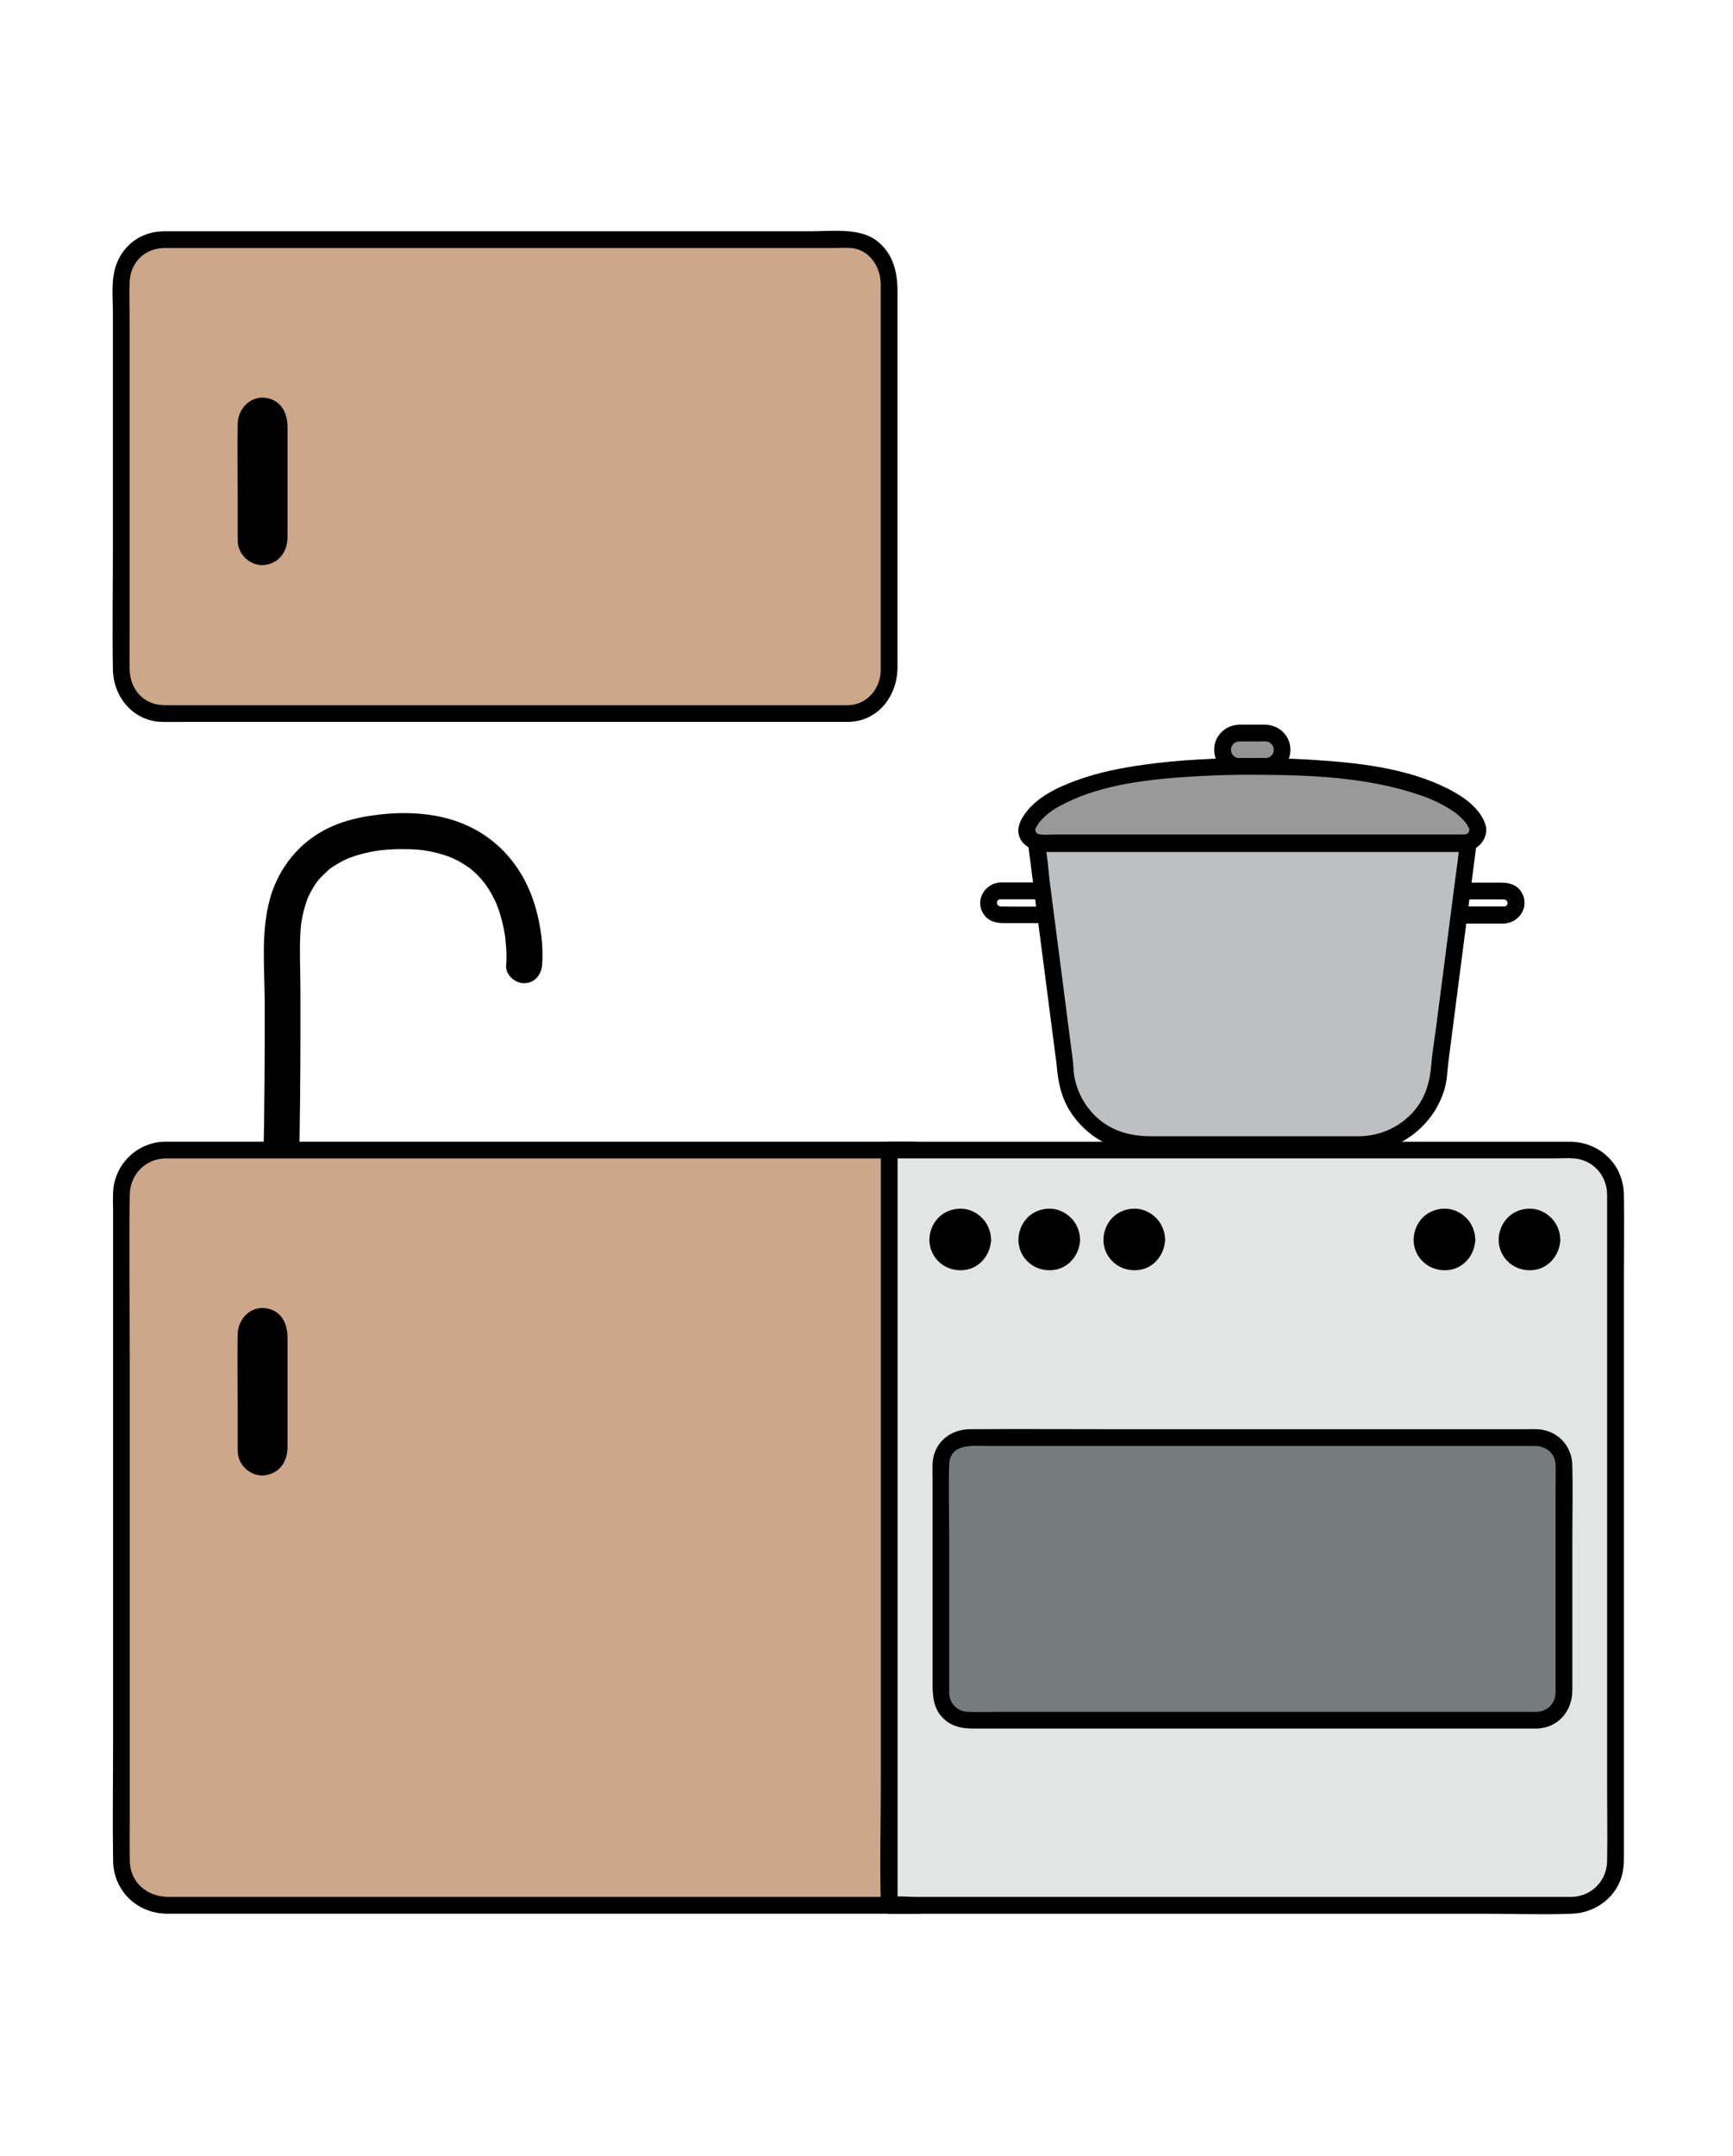 <svg width="308" height="383" viewBox="0 0 308 383" fill="none" xmlns="http://www.w3.org/2000/svg">
<path d="M53.176 205.575C53.316 198.835 53.376 192.095 53.396 185.355C53.406 182.185 53.406 179.005 53.396 175.835C53.386 172.665 53.226 169.375 53.366 166.155C53.426 164.875 53.486 164.245 53.666 163.275C53.866 162.165 54.156 161.075 54.526 160.015C54.596 159.835 54.666 159.655 54.726 159.475C55.046 158.605 54.436 160.005 54.856 159.195C55.066 158.785 55.266 158.375 55.496 157.975C55.726 157.575 55.956 157.205 56.216 156.845C56.316 156.705 56.416 156.555 56.526 156.415C56.106 156.985 56.576 156.365 56.686 156.245C57.256 155.585 57.876 155.015 58.526 154.435C59.176 153.855 57.996 154.775 58.696 154.305C58.836 154.205 58.976 154.105 59.116 154.005C59.546 153.715 59.996 153.445 60.446 153.195C60.836 152.985 61.236 152.795 61.626 152.605C62.416 152.215 61.016 152.815 61.856 152.505C62.026 152.445 62.196 152.375 62.366 152.315C63.326 151.965 64.316 151.685 65.316 151.465C65.786 151.365 66.266 151.265 66.736 151.185C66.926 151.155 67.126 151.125 67.316 151.095C66.596 151.205 67.586 151.065 67.656 151.055C68.786 150.935 69.926 150.865 71.066 150.855C72.206 150.845 73.286 150.865 74.396 150.965C74.606 150.985 74.816 151.005 75.026 151.025C76.036 151.105 74.426 150.905 75.406 151.075C75.936 151.165 76.476 151.255 76.996 151.375C77.886 151.575 78.776 151.825 79.636 152.135C79.856 152.215 80.856 152.655 80.186 152.335C80.636 152.545 81.076 152.755 81.516 152.985C82.206 153.365 82.836 153.805 83.496 154.235C84.156 154.665 82.996 153.775 83.566 154.285C83.676 154.385 83.796 154.475 83.906 154.575C84.236 154.865 84.556 155.155 84.866 155.465C85.116 155.715 85.356 155.975 85.596 156.245C85.726 156.395 86.456 157.345 85.896 156.575C86.336 157.175 86.766 157.795 87.146 158.445C87.476 159.015 87.786 159.605 88.066 160.205C88.116 160.325 88.166 160.445 88.226 160.555C88.526 161.185 87.966 159.855 88.206 160.505C88.326 160.835 88.456 161.155 88.576 161.485C89.036 162.795 89.386 164.145 89.626 165.515C89.676 165.805 89.726 166.095 89.776 166.395C89.926 167.325 89.716 165.755 89.796 166.535C89.846 167.085 89.906 167.635 89.946 168.185C90.016 169.275 90.056 170.395 89.956 171.485C89.806 173.205 91.526 174.675 93.146 174.675C94.996 174.675 96.186 173.205 96.336 171.485C96.626 168.065 96.096 164.385 95.146 161.115C93.126 154.115 88.376 148.555 81.476 146.025C77.136 144.435 72.236 144.195 67.676 144.685C63.116 145.175 58.966 146.285 55.386 148.885C51.806 151.485 49.156 155.355 47.956 159.765C46.336 165.695 47.036 172.145 47.046 178.215C47.066 187.345 47.016 196.475 46.826 205.605C46.736 209.715 53.116 209.715 53.206 205.605L53.176 205.575Z" fill="black"/>
<path d="M162.846 338.495H29.376C25.066 338.495 21.566 334.995 21.566 330.685V212.115C21.566 207.805 25.066 204.305 29.376 204.305H162.846C167.156 204.305 170.656 207.805 170.656 212.115V330.685C170.656 334.995 167.156 338.495 162.846 338.495Z" fill="#CCA789"/>
<path d="M162.846 337.005H149.946C139.576 337.005 129.196 337.005 118.826 337.005H80.866C69.756 337.005 58.646 337.005 47.546 337.005C41.696 337.005 35.856 337.005 30.006 337.005C26.196 337.005 23.096 334.495 23.066 330.505C23.046 328.215 23.066 325.925 23.066 323.645V241.705C23.066 231.885 22.926 222.045 23.066 212.225C23.116 208.685 25.816 205.865 29.386 205.805C29.696 205.805 29.996 205.805 30.306 205.805H160.016C161.716 205.805 163.646 205.615 165.246 206.265C167.716 207.275 169.156 209.665 169.176 212.275C169.176 212.855 169.176 213.445 169.176 214.025C169.176 221.465 169.176 228.915 169.176 236.355C169.176 243.795 169.176 260.555 169.176 272.655V308.485C169.176 315.475 169.176 322.465 169.176 329.445C169.176 329.845 169.176 330.255 169.176 330.665C169.116 334.185 166.376 336.935 162.856 337.015C160.946 337.055 160.936 340.035 162.856 339.995C167.376 339.895 171.346 336.665 172.026 332.125C172.146 331.365 172.146 330.625 172.146 329.865V322.615C172.146 312.605 172.146 302.595 172.146 292.585V254.145C172.146 243.605 172.146 233.075 172.146 222.535V213.925C172.146 213.365 172.146 212.795 172.146 212.235C172.106 209.175 170.746 206.385 168.266 204.575C165.936 202.865 163.346 202.825 160.646 202.825H30.216C29.706 202.825 29.196 202.815 28.696 202.855C24.136 203.235 20.506 206.865 20.126 211.425C20.026 212.665 20.096 213.925 20.096 215.165V223.025C20.096 230.585 20.096 238.145 20.096 245.715C20.096 253.285 20.096 262.955 20.096 271.565V309.255C20.096 316.355 19.996 323.455 20.096 330.555C20.176 335.935 24.376 339.965 29.716 339.985C31.556 339.985 33.386 339.985 35.226 339.985C44.086 339.985 52.936 339.985 61.796 339.985C74.276 339.985 86.766 339.985 99.246 339.985C111.726 339.985 123.586 339.985 135.756 339.985H162.856C164.776 339.985 164.776 337.005 162.856 337.005H162.846Z" fill="black"/>
<path d="M46.676 233.855H46.666C45.042 233.855 43.726 235.171 43.726 236.795V257.695C43.726 259.319 45.042 260.635 46.666 260.635H46.676C48.3 260.635 49.616 259.319 49.616 257.695V236.795C49.616 235.171 48.3 233.855 46.676 233.855Z" fill="black"/>
<path d="M46.666 259.145C45.076 259.145 45.206 257.505 45.206 256.405V238.705C45.206 237.805 44.946 236.325 45.736 235.685C46.726 234.865 48.026 235.625 48.126 236.815C48.146 237.095 48.126 237.395 48.126 237.675V255.785C48.126 257.035 48.466 259.045 46.666 259.155C44.766 259.265 44.746 262.245 46.666 262.135C49.536 261.965 51.096 259.795 51.096 257.085V237.685C51.096 235.365 50.226 233.155 47.736 232.515C44.736 231.745 42.276 234.205 42.236 237.095C42.176 241.345 42.236 245.605 42.236 249.855V256.785C42.236 257.345 42.216 257.895 42.306 258.445C42.656 260.545 44.536 262.135 46.666 262.135C48.586 262.135 48.586 259.155 46.666 259.155V259.145Z" fill="black"/>
<path d="M150.886 126.765H28.716C24.766 126.765 21.566 123.265 21.566 118.955V50.385C21.566 46.075 24.766 42.575 28.716 42.575H150.886C154.836 42.575 158.036 46.075 158.036 50.385V118.955C158.036 123.265 154.836 126.765 150.886 126.765Z" fill="#CCA789"/>
<path d="M150.886 125.275H93.166C83.616 125.275 74.076 125.275 64.526 125.275C56.726 125.275 48.926 125.275 41.126 125.275C37.146 125.275 33.166 125.275 29.186 125.275C25.606 125.275 23.106 122.515 23.046 118.945C23.006 116.675 23.046 114.405 23.046 112.125V57.255C23.046 54.855 22.946 52.425 23.046 50.015C23.206 46.495 25.876 44.055 29.296 44.055H133.526C138.636 44.055 143.736 44.055 148.846 44.055C149.756 44.055 150.736 43.965 151.636 44.105C154.656 44.565 156.476 47.495 156.526 50.375C156.526 50.755 156.526 51.135 156.526 51.515V99.445C156.526 105.665 156.526 111.885 156.526 118.105C156.526 118.505 156.536 118.905 156.526 119.305C156.386 122.395 154.076 125.185 150.876 125.265C148.966 125.315 148.956 128.285 150.876 128.245C156.136 128.115 159.496 123.565 159.506 118.565C159.506 116.545 159.506 114.525 159.506 112.505V51.665C159.506 48.155 158.636 44.795 155.616 42.625C152.596 40.455 147.716 41.085 144.086 41.085H29.236C25.406 41.085 22.176 43.195 20.746 46.795C19.686 49.455 20.066 52.765 20.066 55.575C20.066 64.135 20.066 72.695 20.066 81.255C20.066 89.815 20.066 91.995 20.066 97.365C20.066 104.555 19.946 111.745 20.066 118.935C20.146 123.895 23.746 128.175 28.856 128.255C29.996 128.275 31.136 128.255 32.276 128.255H106.696C115.366 128.255 124.046 128.255 132.716 128.255C138.046 128.255 143.376 128.255 148.706 128.255H150.876C152.796 128.255 152.796 125.275 150.876 125.275H150.886Z" fill="black"/>
<path d="M46.676 72.125H46.666C45.042 72.125 43.726 73.441 43.726 75.065V95.965C43.726 97.589 45.042 98.905 46.666 98.905H46.676C48.3 98.905 49.616 97.589 49.616 95.965V75.065C49.616 73.441 48.3 72.125 46.676 72.125Z" fill="black"/>
<path d="M46.666 97.415C45.076 97.415 45.206 95.775 45.206 94.675V76.975C45.206 76.075 44.946 74.595 45.736 73.955C46.726 73.135 48.026 73.895 48.126 75.085C48.146 75.365 48.126 75.665 48.126 75.945V94.055C48.126 95.305 48.466 97.315 46.666 97.425C44.766 97.535 44.746 100.515 46.666 100.405C49.536 100.235 51.096 98.065 51.096 95.355V75.955C51.096 73.635 50.226 71.425 47.736 70.785C44.736 70.015 42.276 72.475 42.236 75.365C42.176 79.615 42.236 83.875 42.236 88.125V95.055C42.236 95.615 42.216 96.165 42.306 96.715C42.656 98.815 44.536 100.405 46.666 100.405C48.586 100.405 48.586 97.425 46.666 97.425V97.415Z" fill="black"/>
<path d="M279.306 338.495H158.036V204.305H279.306C283.616 204.305 287.116 207.805 287.116 212.115V330.685C287.116 334.995 283.616 338.495 279.306 338.495Z" fill="#E3E5E5"/>
<path d="M279.306 337.005H162.976C161.446 337.005 159.766 336.805 158.246 337.005C158.176 337.005 158.106 337.005 158.036 337.005L159.526 338.495V204.305L158.036 205.795H170.876C181.006 205.795 191.146 205.795 201.276 205.795C213.316 205.795 225.346 205.795 237.386 205.795H276.336C277.816 205.795 279.506 205.625 280.936 206.005C283.766 206.765 285.586 209.315 285.626 212.195C285.626 212.675 285.626 213.145 285.626 213.625V249.745C285.626 261.745 285.626 273.755 285.626 285.755C285.626 297.755 285.626 306.545 285.626 316.945C285.626 321.515 285.706 326.095 285.626 330.665C285.566 334.175 282.816 336.925 279.306 337.005C277.396 337.045 277.386 340.025 279.306 339.985C283.606 339.895 287.536 336.925 288.396 332.615C288.566 331.735 288.606 330.875 288.606 329.995V323.595C288.606 314.385 288.606 305.175 288.606 295.965C288.606 286.755 288.606 271.655 288.606 259.495V227.225C288.606 222.215 288.686 217.205 288.606 212.195C288.516 206.855 284.286 202.855 278.996 202.835C277.176 202.835 275.356 202.835 273.536 202.835H247.346C235.296 202.835 223.246 202.835 211.186 202.835C199.976 202.835 188.756 202.835 177.546 202.835H158.036C157.236 202.835 156.546 203.515 156.546 204.325V316.605C156.546 323.795 156.346 331.015 156.546 338.195C156.546 338.295 156.546 338.405 156.546 338.505C156.546 339.305 157.226 339.995 158.036 339.995H264.396C269.286 339.995 274.216 340.185 279.106 339.995C279.176 339.995 279.246 339.995 279.316 339.995C281.236 339.995 281.236 337.015 279.316 337.015L279.306 337.005Z" fill="black"/>
<path d="M267.336 161.055C263.516 161.055 259.696 161.055 255.876 161.055L257.366 162.545V158.285L255.876 159.775C259.656 159.775 263.446 159.725 267.226 159.775C268.176 159.785 268.186 161.025 267.326 161.065C265.416 161.145 265.406 164.125 267.326 164.045C270.076 163.925 271.916 160.935 270.386 158.505C269.536 157.155 268.136 156.815 266.666 156.815C263.926 156.815 261.186 156.815 258.446 156.815C257.586 156.815 256.726 156.815 255.866 156.815C255.066 156.815 254.376 157.495 254.376 158.305V162.565C254.376 163.365 255.056 164.055 255.866 164.055C259.686 164.055 263.506 164.055 267.326 164.055C269.246 164.055 269.246 161.075 267.326 161.075L267.336 161.055Z" fill="black"/>
<path d="M177.806 159.765C181.626 159.765 185.446 159.765 189.266 159.765L187.776 158.275V162.535L189.266 161.045C185.486 161.045 181.696 161.095 177.916 161.045C176.966 161.035 176.956 159.795 177.816 159.755C179.726 159.675 179.736 156.695 177.816 156.775C175.066 156.895 173.226 159.885 174.756 162.315C175.606 163.665 177.006 164.005 178.476 164.005H186.696C187.556 164.005 188.416 164.005 189.276 164.005C190.076 164.005 190.766 163.325 190.766 162.515V158.255C190.766 157.455 190.086 156.765 189.276 156.765C185.456 156.765 181.636 156.765 177.816 156.765C175.896 156.765 175.896 159.745 177.816 159.745L177.806 159.765Z" fill="black"/>
<path d="M267.336 161.055C263.516 161.055 259.696 161.055 255.876 161.055L257.366 162.545V158.285L255.876 159.775C259.656 159.775 263.446 159.725 267.226 159.775C268.176 159.785 268.186 161.025 267.326 161.065C265.416 161.145 265.406 164.125 267.326 164.045C270.076 163.925 271.916 160.935 270.386 158.505C269.536 157.155 268.136 156.815 266.666 156.815C263.926 156.815 261.186 156.815 258.446 156.815C257.586 156.815 256.726 156.815 255.866 156.815C255.066 156.815 254.376 157.495 254.376 158.305V162.565C254.376 163.365 255.056 164.055 255.866 164.055C259.686 164.055 263.506 164.055 267.326 164.055C269.246 164.055 269.246 161.075 267.326 161.075L267.336 161.055Z" fill="black"/>
<path d="M241.556 203.355H203.586C195.676 203.355 189.266 196.945 189.266 189.035L184.206 149.875H260.946L255.886 189.035C255.886 196.945 249.476 203.355 241.566 203.355H241.556Z" fill="#BEBFC1"/>
<path d="M241.556 201.865H204.626C201.056 201.865 197.686 201.025 194.976 198.555C192.886 196.645 191.486 194.135 190.956 191.355C190.766 190.365 190.796 189.355 190.666 188.345C189.816 181.795 188.976 175.245 188.126 168.705C187.616 164.765 187.106 160.835 186.596 156.895C186.316 154.705 186.226 152.365 185.736 150.215C185.706 150.105 185.706 149.985 185.696 149.875L184.206 151.365H260.946L259.456 149.875C258.636 156.235 257.816 162.595 256.986 168.955L255.246 182.395C254.966 184.585 254.566 186.795 254.396 188.995C254.136 192.245 253.336 195.165 251.076 197.635C248.616 200.335 245.196 201.815 241.556 201.865C239.646 201.885 239.636 204.865 241.556 204.845C248.516 204.765 254.776 200.175 256.746 193.445C257.226 191.795 257.226 190.135 257.446 188.455L257.896 184.945C259.066 175.895 260.236 166.845 261.406 157.795C261.746 155.155 262.086 152.515 262.426 149.875C262.526 149.075 261.656 148.385 260.936 148.385H184.196C183.466 148.385 182.606 149.075 182.706 149.875C183.406 155.295 184.106 160.705 184.806 166.125C185.736 173.305 186.666 180.495 187.596 187.675C187.656 188.125 187.736 188.585 187.776 189.035C188.026 192.045 188.526 194.775 190.156 197.385C193.066 202.025 198.166 204.795 203.626 204.845C209.566 204.905 215.506 204.845 221.446 204.845C228.026 204.845 234.626 205.005 241.196 204.845C241.316 204.845 241.436 204.845 241.556 204.845C243.476 204.845 243.476 201.865 241.556 201.865Z" fill="black"/>
<path d="M224.896 130.225H220.246C218.606 130.225 217.276 131.555 217.276 133.195V133.205C217.276 134.845 218.606 136.175 220.246 136.175H224.896C226.537 136.175 227.866 134.845 227.866 133.205V133.195C227.866 131.555 226.537 130.225 224.896 130.225Z" fill="#939393"/>
<path d="M224.896 134.675C223.646 134.675 222.396 134.675 221.146 134.675C220.896 134.675 220.646 134.675 220.406 134.675C220.356 134.675 220.316 134.675 220.266 134.675C220.216 134.675 220.156 134.675 220.106 134.675C219.926 134.665 219.906 134.665 220.066 134.675C219.976 134.655 219.876 134.635 219.786 134.605C219.426 134.535 219.936 134.725 219.626 134.545C219.506 134.475 219.386 134.415 219.276 134.325C219.546 134.525 218.926 133.915 219.126 134.175C219.046 134.065 218.976 133.945 218.906 133.825C218.726 133.515 218.916 134.015 218.846 133.665C218.846 133.635 218.746 133.185 218.786 133.495C218.766 133.345 218.776 133.205 218.776 133.055C218.776 132.755 218.796 132.945 218.776 133.015C218.806 132.875 218.846 132.735 218.886 132.605C218.786 132.885 218.956 132.485 218.976 132.455C218.996 132.425 219.256 132.085 219.066 132.305C219.156 132.205 219.256 132.105 219.356 132.015C219.136 132.205 219.476 131.945 219.506 131.925C219.586 131.875 219.666 131.835 219.756 131.795C219.496 131.905 220.016 131.735 220.076 131.725C219.796 131.785 220.226 131.725 220.286 131.725C220.336 131.725 220.396 131.725 220.446 131.725C220.756 131.725 221.066 131.725 221.366 131.725H223.696C224.186 131.725 224.706 131.675 225.196 131.735C224.886 131.695 225.336 131.785 225.366 131.795C225.686 131.865 225.256 131.695 225.526 131.855C225.646 131.925 225.766 131.985 225.876 132.075C225.656 131.905 226.046 132.265 226.086 132.305C225.896 132.085 226.156 132.425 226.176 132.455C226.226 132.535 226.266 132.615 226.306 132.705C226.246 132.565 226.246 132.575 226.306 132.745C226.326 132.835 226.356 132.925 226.376 133.025C226.306 132.725 226.376 133.165 226.376 133.215C226.376 134.055 225.706 134.675 224.896 134.695C224.086 134.715 223.406 135.365 223.406 136.185C223.406 137.005 224.086 137.695 224.896 137.675C226.576 137.635 228.196 136.705 228.906 135.155C229.616 133.605 229.456 131.825 228.396 130.465C227.516 129.345 226.196 128.755 224.786 128.745C224.016 128.745 223.236 128.745 222.466 128.745C221.736 128.745 221.016 128.735 220.286 128.745C218.746 128.775 217.366 129.495 216.506 130.775C215.586 132.145 215.566 134.035 216.396 135.455C217.226 136.875 218.686 137.635 220.256 137.665C221.826 137.695 223.346 137.665 224.886 137.665C225.686 137.665 226.376 136.985 226.376 136.175C226.376 135.365 225.696 134.685 224.886 134.685L224.896 134.675Z" fill="black"/>
<path d="M222.576 136.165C183.656 136.165 182.476 147.345 182.476 147.345C182.476 148.675 183.556 149.755 184.886 149.755H260.266C261.596 149.755 262.676 148.675 262.676 147.345C262.676 147.345 261.496 136.165 222.576 136.165Z" fill="#999999"/>
<path d="M222.576 134.675C216.116 134.675 209.656 134.975 203.246 135.865C199.256 136.425 195.256 137.215 191.466 138.585C187.896 139.875 183.806 141.775 181.766 145.175C181.446 145.705 181.156 146.305 181.046 146.915C180.556 149.575 183.066 151.235 185.406 151.235H258.136C259.136 151.235 260.316 151.365 261.306 151.095C263.276 150.555 264.646 148.365 263.976 146.405C262.986 143.535 260.096 141.535 257.526 140.215C250.106 136.405 241.236 135.485 233.046 134.975C229.566 134.755 226.076 134.675 222.586 134.665C220.666 134.665 220.666 137.635 222.586 137.645C232.476 137.655 242.896 138.005 252.346 141.245C254.536 141.995 256.566 142.935 258.516 144.295C258.606 144.355 258.696 144.425 258.786 144.495C258.756 144.465 258.536 144.295 258.746 144.465C258.906 144.595 259.066 144.725 259.216 144.855C259.486 145.095 259.756 145.345 260.006 145.605C260.196 145.815 260.386 146.025 260.556 146.245C260.216 145.825 260.696 146.465 260.796 146.625C260.896 146.785 260.976 146.955 261.066 147.115C261.316 147.555 261.026 146.855 261.106 147.215C261.146 147.375 261.206 147.525 261.236 147.685C261.066 146.955 261.276 147.625 260.916 147.985C260.696 148.205 260.456 148.225 260.176 148.255C259.856 148.285 259.516 148.255 259.186 148.255H187.836C186.896 148.255 185.896 148.355 184.956 148.255C184.726 148.225 184.516 148.215 184.316 148.055C183.866 147.705 184.076 146.935 183.906 147.685C183.946 147.525 184.006 147.365 184.046 147.195C184.126 146.875 183.836 147.545 184.086 147.115C184.186 146.935 184.276 146.755 184.386 146.575C184.476 146.425 184.926 145.835 184.596 146.245C184.786 146.005 184.986 145.765 185.206 145.545C186.436 144.255 187.596 143.545 189.406 142.645C196.336 139.195 204.976 138.355 212.706 137.905C215.996 137.715 219.286 137.635 222.576 137.635C224.496 137.635 224.496 134.655 222.576 134.655V134.675Z" fill="black"/>
<path d="M273.126 255.405H172.026C169.364 255.405 167.206 257.563 167.206 260.225V300.795C167.206 303.457 169.364 305.615 172.026 305.615H273.126C275.788 305.615 277.946 303.457 277.946 300.795V260.225C277.946 257.563 275.788 255.405 273.126 255.405Z" fill="#767C7C"/>
<path d="M273.126 304.125H253.166C239.456 304.125 225.736 304.125 212.026 304.125H177.786C175.876 304.125 173.946 304.205 172.026 304.125C170.106 304.045 168.766 302.665 168.696 300.775C168.686 300.415 168.696 300.055 168.696 299.695V272.705C168.696 268.565 168.546 264.385 168.696 260.245C168.836 256.395 172.686 256.885 175.356 256.885H264.446C267.196 256.885 269.956 256.875 272.706 256.885C274.716 256.895 276.376 258.075 276.466 260.235C276.516 261.485 276.466 262.745 276.466 263.995V299.595C276.466 299.985 276.476 300.365 276.466 300.755C276.396 302.635 275.036 304.055 273.136 304.115C271.236 304.175 271.216 307.155 273.136 307.095C276.946 306.965 279.446 303.985 279.446 300.285V273.875C279.446 269.355 279.556 264.805 279.446 260.285C279.356 256.705 276.646 253.995 273.076 253.905C272.376 253.885 271.666 253.905 270.966 253.905H240.366C226.086 253.905 211.806 253.905 197.526 253.905C189.156 253.905 180.776 253.855 172.406 253.905C169.596 253.925 167.036 255.425 166.086 258.165C165.576 259.625 165.746 261.325 165.746 262.855V281.745C165.746 287.595 165.746 293.455 165.746 299.305C165.746 301.655 165.996 303.905 167.956 305.565C169.366 306.765 171.066 307.085 172.846 307.085H273.156C275.076 307.085 275.076 304.105 273.156 304.105L273.126 304.125Z" fill="black"/>
<path d="M170.646 224.195C172.85 224.195 174.636 222.409 174.636 220.205C174.636 218.001 172.85 216.215 170.646 216.215C168.443 216.215 166.656 218.001 166.656 220.205C166.656 222.409 168.443 224.195 170.646 224.195Z" fill="black"/>
<path d="M176.126 220.205C176.096 217.865 174.646 215.865 172.476 215.045C170.426 214.275 167.886 214.945 166.496 216.645C165.026 218.435 164.726 220.975 165.936 223.005C167.146 225.035 169.466 225.985 171.756 225.575C174.296 225.115 176.096 222.735 176.126 220.215C176.136 219.435 175.436 218.695 174.636 218.725C173.836 218.755 173.156 219.375 173.146 220.215C173.146 220.325 173.146 220.435 173.136 220.545C173.126 220.845 173.156 220.485 173.146 220.475C173.186 220.585 173.056 220.875 173.026 220.995C172.996 221.075 172.976 221.225 172.916 221.295C172.936 221.275 173.076 220.985 172.936 221.225C172.836 221.405 172.726 221.585 172.616 221.765C172.436 222.035 172.786 221.635 172.616 221.755C172.556 221.805 172.496 221.885 172.446 221.945C172.396 221.995 172.346 222.045 172.296 222.085C172.226 222.145 172.036 222.395 172.276 222.115C172.176 222.235 171.976 222.325 171.836 222.395C171.776 222.425 171.716 222.455 171.646 222.495C171.396 222.635 171.926 222.415 171.566 222.525C171.396 222.575 171.226 222.635 171.056 222.665C170.916 222.695 170.796 222.795 171.076 222.665C171.006 222.695 170.876 222.685 170.806 222.685C170.616 222.685 170.436 222.685 170.256 222.665C170.026 222.665 170.616 222.745 170.276 222.665C170.166 222.645 170.066 222.615 169.966 222.595C169.866 222.575 169.766 222.525 169.666 222.495C169.496 222.445 169.596 222.535 169.726 222.525C169.606 222.525 169.366 222.345 169.266 222.275C169.196 222.225 169.126 222.175 169.046 222.125C168.866 222.025 169.296 222.365 169.066 222.125C168.966 222.025 168.656 221.815 168.636 221.675C168.656 221.795 168.776 221.885 168.676 221.725C168.616 221.635 168.556 221.555 168.506 221.465C168.466 221.405 168.436 221.345 168.406 221.285C168.356 221.185 168.166 220.985 168.376 221.255C168.286 221.135 168.246 220.895 168.216 220.745C168.196 220.675 168.186 220.605 168.166 220.535C168.096 220.235 168.186 220.845 168.156 220.445C168.146 220.275 168.146 220.115 168.156 219.945V219.835C168.186 219.665 168.176 219.685 168.156 219.905C168.176 219.885 168.186 219.735 168.196 219.695C168.236 219.525 168.296 219.355 168.346 219.185C168.456 218.845 168.186 219.455 168.366 219.155C168.416 219.065 168.466 218.965 168.516 218.875C168.556 218.805 168.606 218.725 168.656 218.655L168.686 218.615C168.786 218.485 168.766 218.505 168.646 218.665C168.666 218.565 168.936 218.355 169.006 218.285C169.026 218.265 169.266 218.025 169.096 218.195C168.926 218.365 169.166 218.145 169.196 218.125C169.316 218.045 169.606 217.805 169.746 217.815C169.736 217.815 169.406 217.935 169.686 217.845C169.786 217.815 169.886 217.775 169.986 217.745C170.056 217.725 170.126 217.705 170.196 217.695C170.216 217.695 170.566 217.625 170.316 217.665C170.066 217.705 170.416 217.665 170.446 217.665C170.536 217.665 170.636 217.665 170.726 217.665C170.816 217.665 170.906 217.665 171.006 217.675C171.336 217.685 170.746 217.605 171.046 217.675C171.256 217.725 171.456 217.785 171.666 217.845C171.986 217.945 171.496 217.715 171.646 217.845C171.736 217.915 171.866 217.955 171.966 218.015C172.026 218.055 172.086 218.085 172.146 218.125C172.206 218.165 172.256 218.205 172.316 218.245C172.156 218.115 172.136 218.105 172.256 218.205C172.376 218.325 172.496 218.455 172.626 218.575C172.876 218.825 172.466 218.305 172.656 218.605C172.716 218.695 172.776 218.775 172.826 218.865C172.876 218.955 172.926 219.045 172.976 219.145C173.126 219.405 172.896 218.865 172.996 219.175C173.066 219.385 173.116 219.585 173.166 219.795C173.196 219.925 173.266 219.945 173.166 219.725C173.216 219.835 173.186 220.045 173.186 220.165C173.196 220.945 173.866 221.685 174.676 221.655C175.486 221.625 176.176 221.005 176.166 220.165L176.126 220.205Z" fill="black"/>
<path d="M186.466 224.195C188.67 224.195 190.456 222.409 190.456 220.205C190.456 218.001 188.67 216.215 186.466 216.215C184.263 216.215 182.476 218.001 182.476 220.205C182.476 222.409 184.263 224.195 186.466 224.195Z" fill="black"/>
<path d="M191.946 220.205C191.916 217.865 190.466 215.865 188.296 215.045C186.246 214.275 183.706 214.945 182.316 216.645C180.846 218.435 180.546 220.975 181.756 223.005C182.966 225.035 185.286 225.985 187.576 225.575C190.116 225.115 191.916 222.735 191.946 220.215C191.956 219.435 191.256 218.695 190.456 218.725C189.656 218.755 188.976 219.375 188.966 220.215C188.966 220.325 188.966 220.435 188.956 220.545C188.946 220.845 188.976 220.485 188.966 220.475C189.006 220.585 188.876 220.875 188.846 220.995C188.816 221.075 188.796 221.225 188.736 221.295C188.756 221.275 188.896 220.985 188.756 221.225C188.656 221.405 188.546 221.585 188.436 221.765C188.256 222.035 188.606 221.635 188.436 221.755C188.376 221.805 188.316 221.885 188.266 221.945C188.216 221.995 188.166 222.045 188.116 222.085C188.046 222.145 187.856 222.395 188.096 222.115C187.996 222.235 187.796 222.325 187.656 222.395C187.596 222.425 187.536 222.455 187.466 222.495C187.216 222.635 187.746 222.415 187.386 222.525C187.216 222.575 187.046 222.635 186.876 222.665C186.736 222.695 186.616 222.795 186.896 222.665C186.826 222.695 186.696 222.685 186.626 222.685C186.436 222.685 186.256 222.685 186.076 222.665C185.846 222.665 186.436 222.745 186.096 222.665C185.986 222.645 185.886 222.615 185.786 222.595C185.686 222.575 185.586 222.525 185.486 222.495C185.316 222.445 185.416 222.535 185.546 222.525C185.426 222.525 185.186 222.345 185.086 222.275C185.016 222.225 184.946 222.175 184.866 222.125C184.686 222.025 185.116 222.365 184.886 222.125C184.786 222.025 184.476 221.815 184.456 221.675C184.476 221.795 184.596 221.885 184.496 221.725C184.436 221.635 184.376 221.555 184.326 221.465C184.286 221.405 184.256 221.345 184.226 221.285C184.176 221.185 183.986 220.985 184.196 221.255C184.106 221.135 184.066 220.895 184.036 220.745C184.016 220.675 184.006 220.605 183.986 220.535C183.916 220.235 184.006 220.845 183.976 220.445C183.966 220.275 183.966 220.115 183.976 219.945V219.835C184.006 219.665 183.996 219.685 183.976 219.905C183.996 219.885 184.006 219.735 184.016 219.695C184.056 219.525 184.116 219.355 184.166 219.185C184.276 218.845 184.006 219.455 184.186 219.155C184.236 219.065 184.286 218.965 184.336 218.875C184.376 218.805 184.426 218.725 184.476 218.655L184.506 218.615C184.606 218.485 184.586 218.505 184.466 218.665C184.486 218.565 184.756 218.355 184.826 218.285C184.846 218.265 185.086 218.025 184.916 218.195C184.746 218.365 184.986 218.145 185.016 218.125C185.136 218.045 185.426 217.805 185.566 217.815C185.556 217.815 185.226 217.935 185.506 217.845C185.606 217.815 185.706 217.775 185.806 217.745C185.876 217.725 185.946 217.705 186.016 217.695C186.036 217.695 186.386 217.625 186.136 217.665C185.886 217.705 186.236 217.665 186.266 217.665C186.356 217.665 186.456 217.665 186.546 217.665C186.636 217.665 186.726 217.665 186.826 217.675C187.156 217.685 186.566 217.605 186.866 217.675C187.076 217.725 187.276 217.785 187.486 217.845C187.806 217.945 187.316 217.715 187.466 217.845C187.556 217.915 187.686 217.955 187.786 218.015C187.846 218.055 187.906 218.085 187.966 218.125C188.026 218.165 188.076 218.205 188.136 218.245C187.976 218.115 187.956 218.105 188.076 218.205C188.196 218.325 188.316 218.455 188.446 218.575C188.696 218.825 188.286 218.305 188.476 218.605C188.536 218.695 188.596 218.775 188.646 218.865C188.696 218.955 188.746 219.045 188.796 219.145C188.946 219.405 188.716 218.865 188.816 219.175C188.886 219.385 188.936 219.585 188.986 219.795C189.016 219.925 189.086 219.945 188.986 219.725C189.036 219.835 189.006 220.045 189.006 220.165C189.016 220.945 189.686 221.685 190.496 221.655C191.306 221.625 191.996 221.005 191.986 220.165L191.946 220.205Z" fill="black"/>
<path d="M201.576 224.195C203.78 224.195 205.566 222.409 205.566 220.205C205.566 218.001 203.78 216.215 201.576 216.215C199.373 216.215 197.586 218.001 197.586 220.205C197.586 222.409 199.373 224.195 201.576 224.195Z" fill="black"/>
<path d="M207.056 220.205C207.026 217.865 205.576 215.865 203.406 215.045C201.356 214.275 198.816 214.945 197.426 216.645C195.956 218.435 195.656 220.975 196.866 223.005C198.076 225.035 200.396 225.985 202.686 225.575C205.226 225.115 207.026 222.735 207.056 220.215C207.066 219.435 206.366 218.695 205.566 218.725C204.766 218.755 204.086 219.375 204.076 220.215C204.076 220.325 204.076 220.435 204.066 220.545C204.056 220.845 204.086 220.485 204.076 220.475C204.116 220.585 203.986 220.875 203.956 220.995C203.926 221.075 203.906 221.225 203.846 221.295C203.866 221.275 204.006 220.985 203.866 221.225C203.766 221.405 203.656 221.585 203.546 221.765C203.366 222.035 203.716 221.635 203.546 221.755C203.486 221.805 203.426 221.885 203.376 221.945C203.326 221.995 203.276 222.045 203.226 222.085C203.156 222.145 202.966 222.395 203.206 222.115C203.106 222.235 202.906 222.325 202.766 222.395C202.706 222.425 202.646 222.455 202.576 222.495C202.326 222.635 202.856 222.415 202.496 222.525C202.326 222.575 202.156 222.635 201.986 222.665C201.846 222.695 201.726 222.795 202.006 222.665C201.936 222.695 201.806 222.685 201.736 222.685C201.546 222.685 201.366 222.685 201.186 222.665C200.956 222.665 201.546 222.745 201.206 222.665C201.096 222.645 200.996 222.615 200.896 222.595C200.796 222.575 200.696 222.525 200.596 222.495C200.426 222.445 200.526 222.535 200.656 222.525C200.536 222.525 200.296 222.345 200.196 222.275C200.126 222.225 200.056 222.175 199.976 222.125C199.796 222.025 200.226 222.365 199.996 222.125C199.896 222.025 199.586 221.815 199.566 221.675C199.586 221.795 199.706 221.885 199.606 221.725C199.546 221.635 199.486 221.555 199.436 221.465C199.396 221.405 199.366 221.345 199.336 221.285C199.286 221.185 199.096 220.985 199.306 221.255C199.216 221.135 199.176 220.895 199.146 220.745C199.126 220.675 199.116 220.605 199.096 220.535C199.026 220.235 199.116 220.845 199.086 220.445C199.076 220.275 199.076 220.115 199.086 219.945V219.835C199.116 219.665 199.106 219.685 199.086 219.905C199.106 219.885 199.116 219.735 199.126 219.695C199.166 219.525 199.226 219.355 199.276 219.185C199.386 218.845 199.116 219.455 199.296 219.155C199.346 219.065 199.396 218.965 199.446 218.875C199.486 218.805 199.536 218.725 199.586 218.655L199.616 218.615C199.716 218.485 199.696 218.505 199.576 218.665C199.596 218.565 199.866 218.355 199.936 218.285C199.956 218.265 200.196 218.025 200.026 218.195C199.856 218.365 200.096 218.145 200.126 218.125C200.246 218.045 200.536 217.805 200.676 217.815C200.666 217.815 200.336 217.935 200.616 217.845C200.716 217.815 200.816 217.775 200.916 217.745C200.986 217.725 201.056 217.705 201.126 217.695C201.146 217.695 201.496 217.625 201.246 217.665C200.996 217.705 201.346 217.665 201.376 217.665C201.466 217.665 201.566 217.665 201.656 217.665C201.746 217.665 201.836 217.665 201.936 217.675C202.266 217.685 201.676 217.605 201.976 217.675C202.186 217.725 202.386 217.785 202.596 217.845C202.916 217.945 202.426 217.715 202.576 217.845C202.666 217.915 202.796 217.955 202.896 218.015C202.956 218.055 203.016 218.085 203.076 218.125C203.136 218.165 203.186 218.205 203.246 218.245C203.086 218.115 203.066 218.105 203.186 218.205C203.306 218.325 203.426 218.455 203.556 218.575C203.806 218.825 203.396 218.305 203.586 218.605C203.646 218.695 203.706 218.775 203.756 218.865C203.806 218.955 203.856 219.045 203.906 219.145C204.056 219.405 203.826 218.865 203.926 219.175C203.996 219.385 204.046 219.585 204.096 219.795C204.126 219.925 204.196 219.945 204.096 219.725C204.146 219.835 204.116 220.045 204.116 220.165C204.126 220.945 204.796 221.685 205.606 221.655C206.416 221.625 207.106 221.005 207.096 220.165L207.056 220.205Z" fill="black"/>
<path d="M256.706 224.195C258.91 224.195 260.696 222.409 260.696 220.205C260.696 218.001 258.91 216.215 256.706 216.215C254.503 216.215 252.716 218.001 252.716 220.205C252.716 222.409 254.503 224.195 256.706 224.195Z" fill="black"/>
<path d="M262.186 220.205C262.156 217.865 260.706 215.865 258.536 215.045C256.486 214.275 253.946 214.945 252.556 216.645C251.086 218.435 250.786 220.975 251.996 223.005C253.206 225.035 255.526 225.985 257.816 225.575C260.356 225.115 262.156 222.735 262.186 220.215C262.196 219.435 261.496 218.695 260.696 218.725C259.896 218.755 259.216 219.375 259.206 220.215C259.206 220.325 259.206 220.435 259.196 220.545C259.186 220.845 259.216 220.485 259.206 220.475C259.246 220.585 259.116 220.875 259.086 220.995C259.056 221.075 259.036 221.225 258.976 221.295C258.996 221.275 259.136 220.985 258.996 221.225C258.896 221.405 258.786 221.585 258.676 221.765C258.496 222.035 258.846 221.635 258.676 221.755C258.616 221.805 258.556 221.885 258.506 221.945C258.456 221.995 258.406 222.045 258.356 222.085C258.286 222.145 258.096 222.395 258.336 222.115C258.236 222.235 258.036 222.325 257.896 222.395C257.836 222.425 257.776 222.455 257.706 222.495C257.456 222.635 257.986 222.415 257.626 222.525C257.456 222.575 257.286 222.635 257.116 222.665C256.976 222.695 256.856 222.795 257.136 222.665C257.066 222.695 256.936 222.685 256.866 222.685C256.676 222.685 256.496 222.685 256.316 222.665C256.086 222.665 256.676 222.745 256.336 222.665C256.226 222.645 256.126 222.615 256.026 222.595C255.926 222.575 255.826 222.525 255.726 222.495C255.556 222.445 255.656 222.535 255.786 222.525C255.666 222.525 255.426 222.345 255.326 222.275C255.256 222.225 255.186 222.175 255.106 222.125C254.926 222.025 255.356 222.365 255.126 222.125C255.026 222.025 254.716 221.815 254.696 221.675C254.716 221.795 254.836 221.885 254.736 221.725C254.676 221.635 254.616 221.555 254.566 221.465C254.526 221.405 254.496 221.345 254.466 221.285C254.416 221.185 254.226 220.985 254.436 221.255C254.346 221.135 254.306 220.895 254.276 220.745C254.256 220.675 254.246 220.605 254.226 220.535C254.156 220.235 254.246 220.845 254.216 220.445C254.206 220.275 254.206 220.115 254.216 219.945V219.835C254.246 219.665 254.236 219.685 254.216 219.905C254.236 219.885 254.246 219.735 254.256 219.695C254.296 219.525 254.356 219.355 254.406 219.185C254.516 218.845 254.246 219.455 254.426 219.155C254.476 219.065 254.526 218.965 254.576 218.875C254.616 218.805 254.666 218.725 254.716 218.655L254.746 218.615C254.846 218.485 254.826 218.505 254.706 218.665C254.726 218.565 254.996 218.355 255.066 218.285C255.086 218.265 255.326 218.025 255.156 218.195C254.986 218.365 255.226 218.145 255.256 218.125C255.376 218.045 255.666 217.805 255.806 217.815C255.796 217.815 255.466 217.935 255.746 217.845C255.846 217.815 255.946 217.775 256.046 217.745C256.116 217.725 256.186 217.705 256.256 217.695C256.276 217.695 256.626 217.625 256.376 217.665C256.126 217.705 256.476 217.665 256.506 217.665C256.596 217.665 256.696 217.665 256.786 217.665C256.876 217.665 256.966 217.665 257.066 217.675C257.396 217.685 256.806 217.605 257.106 217.675C257.316 217.725 257.516 217.785 257.726 217.845C258.046 217.945 257.556 217.715 257.706 217.845C257.796 217.915 257.926 217.955 258.026 218.015C258.086 218.055 258.146 218.085 258.206 218.125C258.266 218.165 258.316 218.205 258.376 218.245C258.216 218.115 258.196 218.105 258.316 218.205C258.436 218.325 258.556 218.455 258.686 218.575C258.936 218.825 258.526 218.305 258.716 218.605C258.776 218.695 258.836 218.775 258.886 218.865C258.936 218.955 258.986 219.045 259.036 219.145C259.186 219.405 258.956 218.865 259.056 219.175C259.126 219.385 259.176 219.585 259.226 219.795C259.256 219.925 259.326 219.945 259.226 219.725C259.276 219.835 259.246 220.045 259.246 220.165C259.256 220.945 259.926 221.685 260.736 221.655C261.546 221.625 262.236 221.005 262.226 220.165L262.186 220.205Z" fill="black"/>
<path d="M271.816 224.195C274.02 224.195 275.806 222.409 275.806 220.205C275.806 218.001 274.02 216.215 271.816 216.215C269.613 216.215 267.826 218.001 267.826 220.205C267.826 222.409 269.613 224.195 271.816 224.195Z" fill="black"/>
<path d="M277.296 220.205C277.266 217.865 275.816 215.865 273.646 215.045C271.596 214.275 269.056 214.945 267.666 216.645C266.196 218.435 265.896 220.975 267.106 223.005C268.316 225.035 270.636 225.985 272.926 225.575C275.466 225.115 277.266 222.735 277.296 220.215C277.306 219.435 276.606 218.695 275.806 218.725C275.006 218.755 274.326 219.375 274.316 220.215C274.316 220.325 274.316 220.435 274.306 220.545C274.296 220.845 274.326 220.485 274.316 220.475C274.356 220.585 274.226 220.875 274.196 220.995C274.166 221.075 274.146 221.225 274.086 221.295C274.106 221.275 274.246 220.985 274.106 221.225C274.006 221.405 273.896 221.585 273.786 221.765C273.606 222.035 273.956 221.635 273.786 221.755C273.726 221.805 273.666 221.885 273.616 221.945C273.566 221.995 273.516 222.045 273.466 222.085C273.396 222.145 273.206 222.395 273.446 222.115C273.346 222.235 273.146 222.325 273.006 222.395C272.946 222.425 272.886 222.455 272.816 222.495C272.566 222.635 273.096 222.415 272.736 222.525C272.566 222.575 272.396 222.635 272.226 222.665C272.086 222.695 271.966 222.795 272.246 222.665C272.176 222.695 272.046 222.685 271.976 222.685C271.786 222.685 271.606 222.685 271.426 222.665C271.196 222.665 271.786 222.745 271.446 222.665C271.336 222.645 271.236 222.615 271.136 222.595C271.036 222.575 270.936 222.525 270.836 222.495C270.666 222.445 270.766 222.535 270.896 222.525C270.776 222.525 270.536 222.345 270.436 222.275C270.366 222.225 270.296 222.175 270.216 222.125C270.036 222.025 270.466 222.365 270.236 222.125C270.136 222.025 269.826 221.815 269.806 221.675C269.826 221.795 269.946 221.885 269.846 221.725C269.786 221.635 269.726 221.555 269.676 221.465C269.636 221.405 269.606 221.345 269.576 221.285C269.526 221.185 269.336 220.985 269.546 221.255C269.456 221.135 269.416 220.895 269.386 220.745C269.366 220.675 269.356 220.605 269.336 220.535C269.266 220.235 269.356 220.845 269.326 220.445C269.316 220.275 269.316 220.115 269.326 219.945V219.835C269.356 219.665 269.346 219.685 269.326 219.905C269.346 219.885 269.356 219.735 269.366 219.695C269.406 219.525 269.466 219.355 269.516 219.185C269.626 218.845 269.356 219.455 269.536 219.155C269.586 219.065 269.636 218.965 269.686 218.875C269.726 218.805 269.776 218.725 269.826 218.655L269.856 218.615C269.956 218.485 269.936 218.505 269.816 218.665C269.836 218.565 270.106 218.355 270.176 218.285C270.196 218.265 270.436 218.025 270.266 218.195C270.096 218.365 270.336 218.145 270.366 218.125C270.486 218.045 270.776 217.805 270.916 217.815C270.906 217.815 270.576 217.935 270.856 217.845C270.956 217.815 271.056 217.775 271.156 217.745C271.226 217.725 271.296 217.705 271.366 217.695C271.386 217.695 271.736 217.625 271.486 217.665C271.236 217.705 271.586 217.665 271.616 217.665C271.706 217.665 271.806 217.665 271.896 217.665C271.986 217.665 272.076 217.665 272.176 217.675C272.506 217.685 271.916 217.605 272.216 217.675C272.426 217.725 272.626 217.785 272.836 217.845C273.156 217.945 272.666 217.715 272.816 217.845C272.906 217.915 273.036 217.955 273.136 218.015C273.196 218.055 273.256 218.085 273.316 218.125C273.376 218.165 273.426 218.205 273.486 218.245C273.326 218.115 273.306 218.105 273.426 218.205C273.546 218.325 273.666 218.455 273.796 218.575C274.046 218.825 273.636 218.305 273.826 218.605C273.886 218.695 273.946 218.775 273.996 218.865C274.046 218.955 274.096 219.045 274.146 219.145C274.296 219.405 274.066 218.865 274.166 219.175C274.236 219.385 274.286 219.585 274.336 219.795C274.366 219.925 274.436 219.945 274.336 219.725C274.386 219.835 274.356 220.045 274.356 220.165C274.366 220.945 275.036 221.685 275.846 221.655C276.656 221.625 277.346 221.005 277.336 220.165L277.296 220.205Z" fill="black"/>
</svg>
